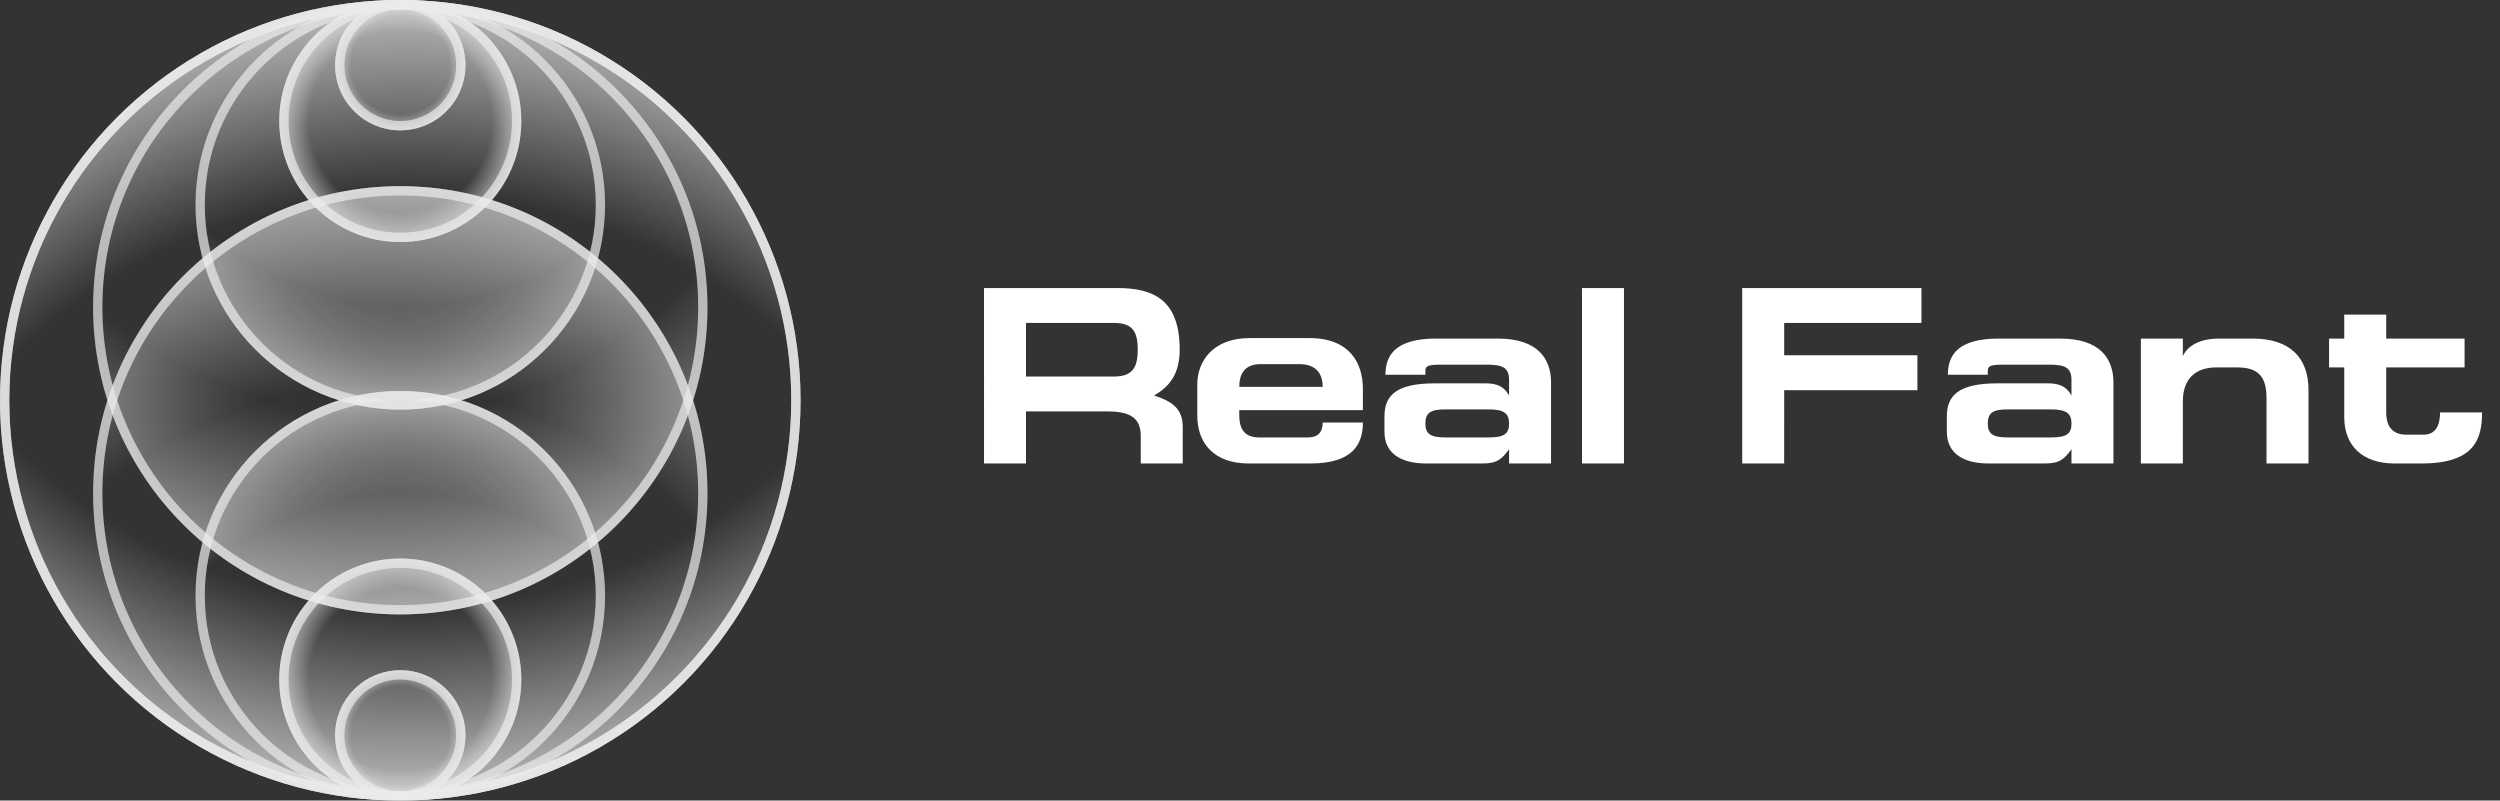 <svg width="178" height="57" fill="none" xmlns="http://www.w3.org/2000/svg"><rect width="100%" height="100%" fill="#333333" stroke="none"/><path d="M73.05 22.992v3.816h6.246c1.278 0 1.71-.558 1.71-1.908 0-1.314-.378-1.908-1.71-1.908H73.05ZM84.21 33h-2.988v-1.944c0-1.224-.648-1.764-2.376-1.764H73.05V33h-2.988V20.508h9.486c2.592 0 4.446.846 4.446 4.392 0 1.908-.9 2.718-1.818 3.258 1.242.414 2.034.9 2.034 2.25V33Zm9.966-5.454c0-.864-.396-1.62-1.674-1.62h-2.754c-1.17 0-1.512.756-1.512 1.62h5.94Zm2.862 1.656h-8.802v.342c0 .774.198 1.602 1.422 1.602h3.456c.72 0 1.062-.36 1.062-1.062h2.862c0 1.566-.738 2.916-3.744 2.916H88.92c-2.502 0-3.672-1.458-3.672-3.402v-2.25c0-1.566 1.062-3.276 3.726-3.276h4.248c2.934 0 3.816 1.836 3.816 3.618v1.512Zm4.45-2.52h-2.844c0-1.458.792-2.574 3.6-2.574h4.41c2.808 0 3.78 1.404 3.78 3.132V33h-2.988v-1.008c-.504.666-.81 1.008-1.89 1.008h-3.996c-1.817 0-2.987-.72-2.987-2.268v-1.08c0-1.476.81-2.358 3.599-2.358h3.618c.882 0 1.332.288 1.656.864v-1.116c0-.9-.504-1.08-1.638-1.08h-3.168c-.954 0-1.152.09-1.152.432v.288Zm1.422 2.466c-1.044 0-1.422.234-1.422 1.008 0 .72.342.99 1.422.99h3.078c1.098 0 1.458-.252 1.458-.99 0-.72-.36-1.008-1.458-1.008h-3.078Zm12.717-8.64V33h-2.988V20.508h2.988Zm8.418 0h12.762v2.484h-9.774v2.304h9.486v2.484h-9.486V33h-2.988V20.508Zm17.486 6.174h-2.844c0-1.458.792-2.574 3.6-2.574h4.41c2.808 0 3.78 1.404 3.78 3.132V33h-2.988v-1.008c-.504.666-.81 1.008-1.89 1.008h-3.996c-1.818 0-2.988-.72-2.988-2.268v-1.08c0-1.476.81-2.358 3.6-2.358h3.618c.882 0 1.332.288 1.656.864v-1.116c0-.9-.504-1.08-1.638-1.08h-3.168c-.954 0-1.152.09-1.152.432v.288Zm1.422 2.466c-1.044 0-1.422.234-1.422 1.008 0 .72.342.99 1.422.99h3.078c1.098 0 1.458-.252 1.458-.99 0-.72-.36-1.008-1.458-1.008h-3.078Zm12.465-5.04v1.26c.054-.144.522-1.26 2.574-1.26h2.412c2.628 0 3.96 1.35 3.96 3.654V33h-2.988v-4.644c0-1.548-.576-2.196-2.106-2.196h-1.476c-1.512 0-2.376.846-2.376 2.43V33h-2.988v-8.892h2.988Zm11.492-1.71h2.988v1.71h5.58v2.052h-5.58v3.204c0 1.116.558 1.584 1.422 1.584h1.242c.864 0 1.17-.684 1.17-1.584h2.988c0 1.872-.504 3.636-4.32 3.636h-1.89c-2.304 0-3.6-1.26-3.6-3.312V26.16h-1.08v-2.052h1.08v-1.71Z" fill="#fff"/><g opacity=".9"><circle cx="28.5" cy="28.5" r="28.5" transform="matrix(1 0 0 -1 0 57)" fill="url(#a)"/><circle cx="28.5" cy="28.5" r="28.169" transform="matrix(1 0 0 -1 0 57)" stroke="#fff" stroke-opacity=".7" stroke-width=".663"/><circle cx="28.5" cy="28.5" r="28.5" fill="url(#b)"/><circle cx="28.5" cy="28.5" r="28.169" stroke="#fff" stroke-opacity=".7" stroke-width=".663"/><circle cx="28.5" cy="35.128" r="21.872" fill="url(#c)"/><circle cx="28.5" cy="35.128" r="21.541" stroke="#fff" stroke-opacity=".7" stroke-width=".663"/><circle cx="21.872" cy="21.872" r="21.872" transform="matrix(1 0 0 -1 6.628 43.744)" fill="url(#d)"/><circle cx="21.872" cy="21.872" r="21.541" transform="matrix(1 0 0 -1 6.628 43.744)" stroke="#fff" stroke-opacity=".7" stroke-width=".663"/><circle cx="28.5" cy="42.419" r="14.581" fill="url(#e)"/><circle cx="28.5" cy="42.419" r="14.25" stroke="#fff" stroke-opacity=".7" stroke-width=".663"/><circle cx="14.581" cy="14.581" r="14.581" transform="matrix(1 0 0 -1 13.919 29.163)" fill="url(#f)"/><circle cx="14.581" cy="14.581" r="14.25" transform="matrix(1 0 0 -1 13.919 29.163)" stroke="#fff" stroke-opacity=".7" stroke-width=".663"/><circle cx="28.5" cy="48.384" r="8.616" fill="url(#g)"/><circle cx="28.5" cy="48.384" r="8.285" stroke="#fff" stroke-opacity=".7" stroke-width=".663"/><circle cx="8.616" cy="8.616" r="8.616" transform="matrix(1 0 0 -1 19.884 17.232)" fill="url(#h)"/><circle cx="8.616" cy="8.616" r="8.285" transform="matrix(1 0 0 -1 19.884 17.232)" stroke="#fff" stroke-opacity=".7" stroke-width=".663"/><circle cx="28.5" cy="52.36" r="4.64" fill="url(#i)"/><circle cx="28.5" cy="52.36" r="4.308" stroke="#fff" stroke-opacity=".7" stroke-width=".663"/><circle cx="4.64" cy="4.64" r="4.64" transform="matrix(1 0 0 -1 23.86 9.28)" fill="url(#j)"/><circle cx="4.64" cy="4.64" r="4.308" transform="matrix(1 0 0 -1 23.86 9.28)" stroke="#fff" stroke-opacity=".7" stroke-width=".663"/></g><defs><radialGradient id="a" cx="0" cy="0" r="1" gradientUnits="userSpaceOnUse" gradientTransform="rotate(91.637 13.042 15.592) scale(52.521)"><stop offset=".765" stop-color="#fff" stop-opacity="0"/><stop offset="1" stop-color="#fff" stop-opacity=".66"/></radialGradient><radialGradient id="b" cx="0" cy="0" r="1" gradientUnits="userSpaceOnUse" gradientTransform="rotate(91.637 13.042 15.592) scale(52.521)"><stop offset=".765" stop-color="#fff" stop-opacity="0"/><stop offset="1" stop-color="#fff" stop-opacity=".66"/></radialGradient><radialGradient id="c" cx="0" cy="0" r="1" gradientUnits="userSpaceOnUse" gradientTransform="matrix(0 -44 44 0 27 57)"><stop offset=".674" stop-color="#fff" stop-opacity="0"/><stop offset="1" stop-color="#fff" stop-opacity=".66"/></radialGradient><radialGradient id="d" cx="0" cy="0" r="1" gradientUnits="userSpaceOnUse" gradientTransform="matrix(0 -44 44 0 20.372 43.744)"><stop offset=".674" stop-color="#fff" stop-opacity="0"/><stop offset="1" stop-color="#fff" stop-opacity=".66"/></radialGradient><radialGradient id="e" cx="0" cy="0" r="1" gradientUnits="userSpaceOnUse" gradientTransform="matrix(0 -29 29 0 29 57)"><stop offset=".753" stop-color="#fff" stop-opacity="0"/><stop offset="1" stop-color="#fff" stop-opacity=".66"/></radialGradient><radialGradient id="f" cx="0" cy="0" r="1" gradientUnits="userSpaceOnUse" gradientTransform="matrix(0 -29 29 0 15.081 29.163)"><stop offset=".753" stop-color="#fff" stop-opacity="0"/><stop offset="1" stop-color="#fff" stop-opacity=".66"/></radialGradient><radialGradient id="g" cx="0" cy="0" r="1" gradientUnits="userSpaceOnUse" gradientTransform="rotate(90 -9.942 38.442) scale(8.616)"><stop offset=".755" stop-color="#fff" stop-opacity="0"/><stop offset="1" stop-color="#fff" stop-opacity=".66"/></radialGradient><radialGradient id="h" cx="0" cy="0" r="1" gradientUnits="userSpaceOnUse" gradientTransform="rotate(90 0 8.616) scale(8.616)"><stop offset=".755" stop-color="#fff" stop-opacity="0"/><stop offset="1" stop-color="#fff" stop-opacity=".66"/></radialGradient><radialGradient id="i" cx="0" cy="0" r="1" gradientUnits="userSpaceOnUse" gradientTransform="rotate(90 -11.93 40.43) scale(4.64)"><stop offset=".755" stop-color="#fff" stop-opacity="0"/><stop offset="1" stop-color="#fff" stop-opacity=".66"/></radialGradient><radialGradient id="j" cx="0" cy="0" r="1" gradientUnits="userSpaceOnUse" gradientTransform="rotate(90 0 4.64) scale(4.64)"><stop offset=".755" stop-color="#fff" stop-opacity="0"/><stop offset="1" stop-color="#fff" stop-opacity=".66"/></radialGradient></defs></svg>